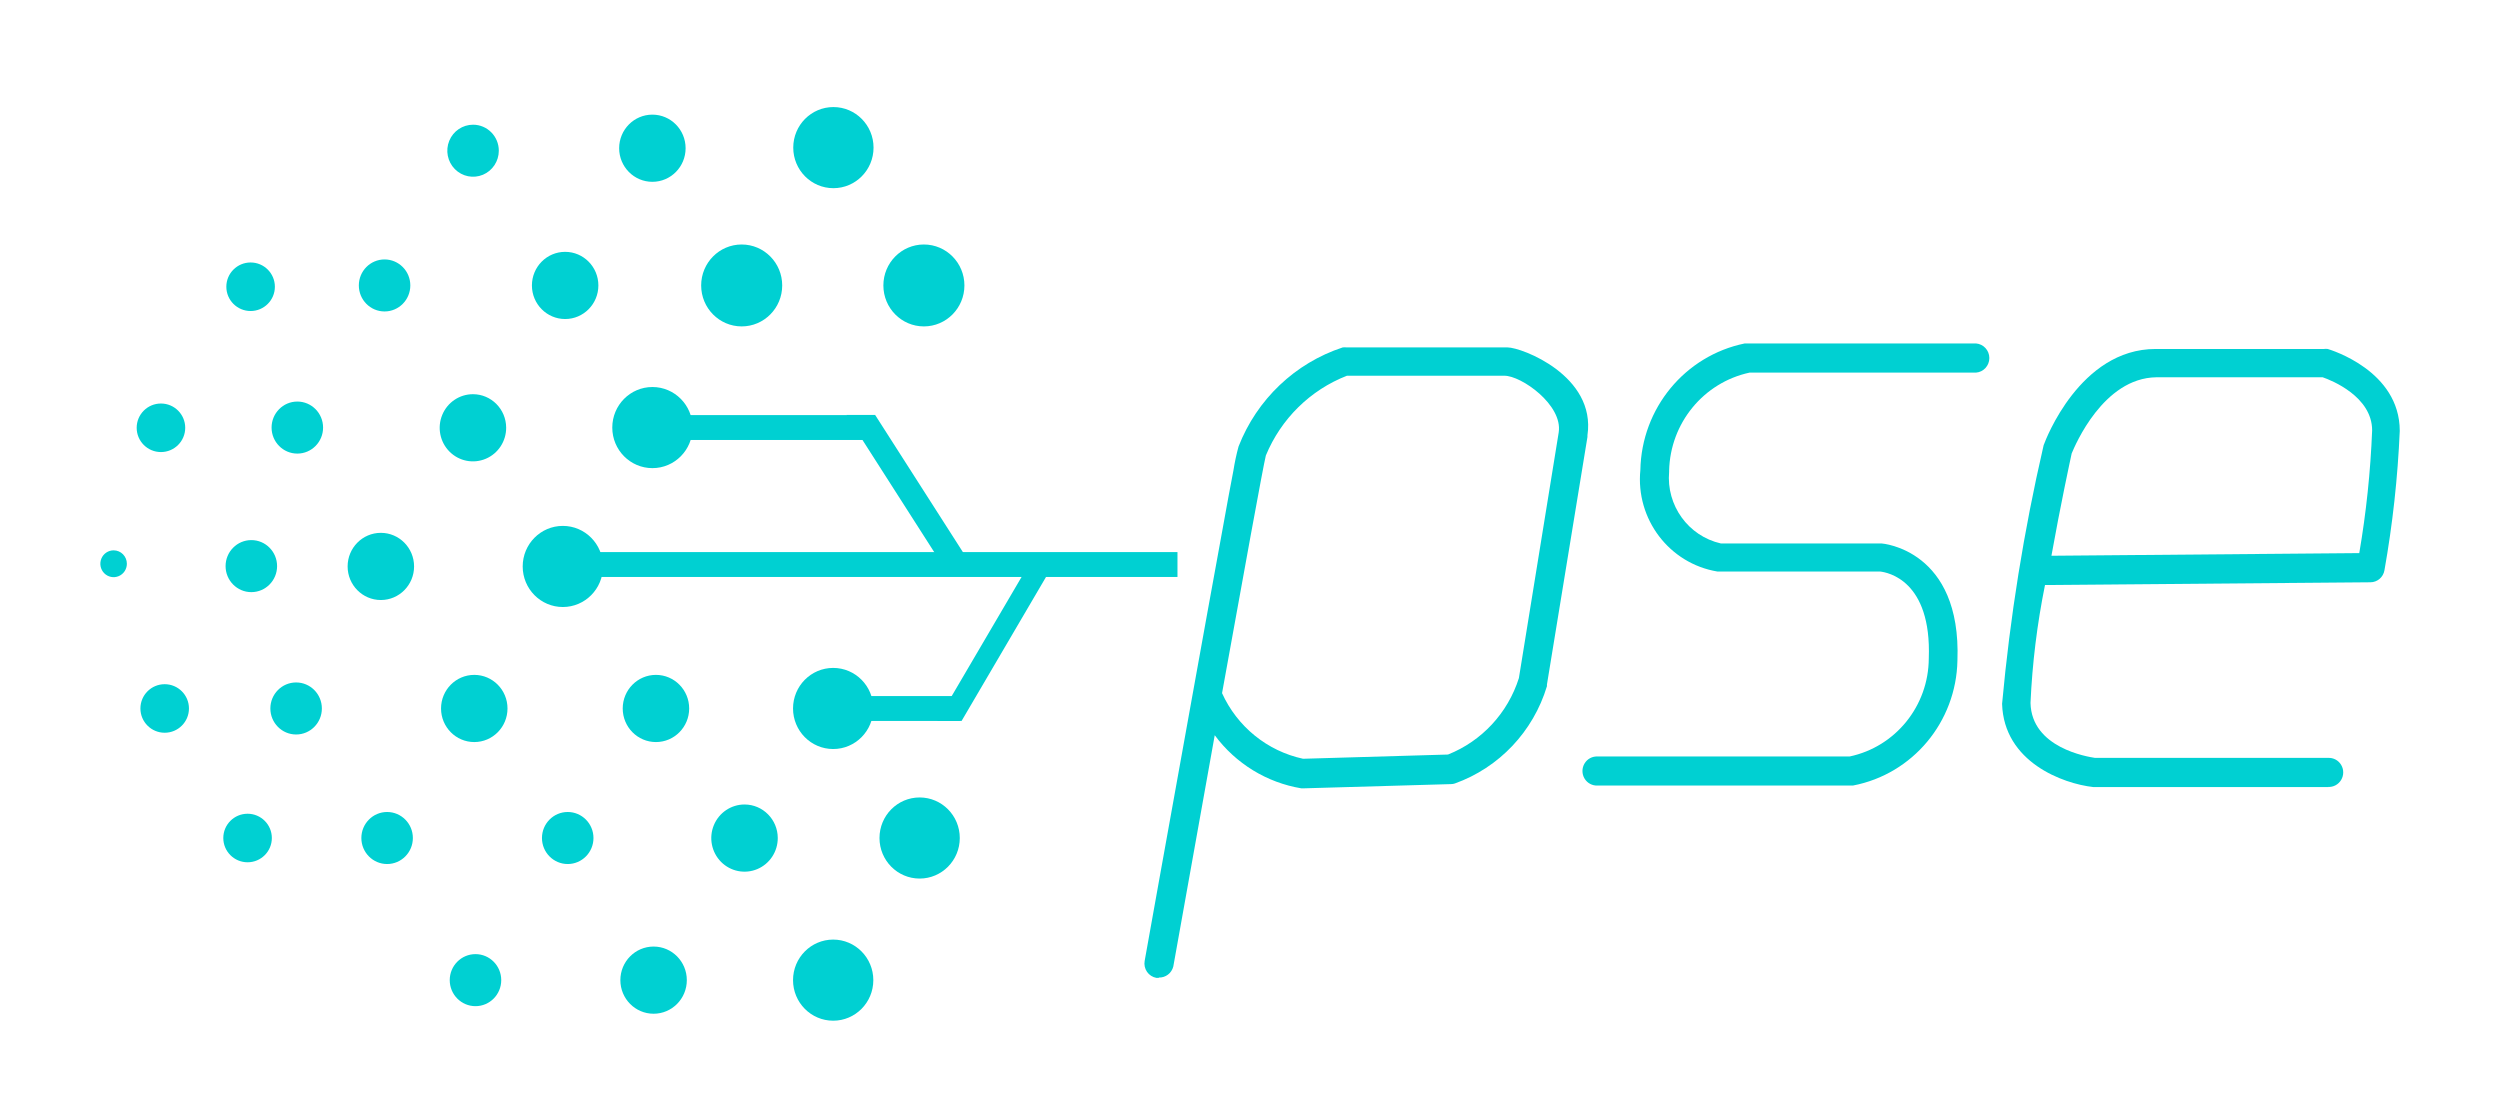 <?xml version="1.0" encoding="UTF-8"?>
<svg width="103px" height="46px" viewBox="0 0 103 46" version="1.1" xmlns="http://www.w3.org/2000/svg" xmlns:xlink="http://www.w3.org/1999/xlink">
    <!-- Generator: Sketch 52.4 (67378) - http://www.bohemiancoding.com/sketch -->
    <title>Grupo_310 Clipped</title>
    <desc>Created with Sketch.</desc>
    <defs>
        <filter x="-8.1%" y="-9.0%" width="116.2%" height="118.0%" filterUnits="objectBoundingBox" id="filter-1">
            <feOffset dx="0" dy="2" in="SourceAlpha" result="shadowOffsetOuter1"></feOffset>
            <feGaussianBlur stdDeviation="2" in="shadowOffsetOuter1" result="shadowBlurOuter1"></feGaussianBlur>
            <feColorMatrix values="0 0 0 0 0.504   0 0 0 0 0.598   0 0 0 0 0.835  0 0 0 0.272 0" type="matrix" in="shadowBlurOuter1" result="shadowMatrixOuter1"></feColorMatrix>
            <feMerge>
                <feMergeNode in="shadowMatrixOuter1"></feMergeNode>
                <feMergeNode in="SourceGraphic"></feMergeNode>
            </feMerge>
        </filter>
    </defs>
    <g id="Page-1" stroke="none" stroke-width="1" fill="none" fill-rule="evenodd">
        <g id="Metodos-de-pago" transform="translate(-497, -1184)" fill="#00D0D2">
            <g id="tarj" filter="url(#filter-1)" transform="translate(474, 1138)">
                <g id="Capa_2">
                    <g id="Layer_1">
                        <g id="Grupo_310-Clipped" transform="translate(26, 47)">
                            <g id="Grupo_310" transform="translate(0.499, 0.515)">
                                <path d="M72.766,28.85 L62.324,28.85 C62.104,28.861 61.896,28.75 61.783,28.56 C61.67,28.37 61.67,28.132 61.783,27.942 C61.896,27.752 62.104,27.64 62.324,27.652 L72.706,27.652 C74.599,27.251 75.957,25.568 75.967,23.614 C76.088,20.386 74.26,20.066 73.963,20.032 L67.258,20.032 C65.274,19.702 63.885,17.871 64.084,15.85 C64.132,13.308 65.919,11.141 68.384,10.635 C68.426,10.631 68.468,10.631 68.51,10.635 L77.911,10.635 C78.222,10.659 78.462,10.921 78.462,11.236 C78.462,11.551 78.222,11.814 77.911,11.837 L68.581,11.837 C66.685,12.247 65.315,13.917 65.269,15.876 L65.269,15.923 C65.146,17.307 66.057,18.57 67.399,18.875 L74.017,18.875 C74.046,18.875 77.319,19.128 77.147,23.701 C77.098,26.227 75.306,28.374 72.851,28.848 L72.766,28.85 Z" id="Trazado_329"></path>
                                <path d="M92.443,28.912 L82.745,28.912 C81.493,28.773 79.059,27.882 78.987,25.482 C79.314,21.907 79.883,18.359 80.691,14.863 C80.695,14.835 80.704,14.808 80.717,14.783 C80.775,14.623 82.19,10.863 85.309,10.863 L92.244,10.863 C92.298,10.855 92.353,10.855 92.406,10.863 C92.527,10.902 95.371,11.757 95.371,14.239 C95.288,16.165 95.077,18.084 94.74,19.982 C94.691,20.266 94.449,20.473 94.164,20.475 L80.755,20.588 C80.431,22.189 80.231,23.812 80.158,25.444 C80.199,27.3 82.512,27.663 82.814,27.71 L92.417,27.71 C92.636,27.698 92.844,27.809 92.957,27.999 C93.07,28.189 93.07,28.427 92.957,28.617 C92.844,28.808 92.636,28.919 92.417,28.907 L92.443,28.912 Z M81.855,15.163 C81.788,15.471 81.391,17.31 81.02,19.382 L93.703,19.273 C93.989,17.601 94.166,15.913 94.233,14.218 C94.233,12.824 92.563,12.155 92.196,12.029 L85.341,12.029 C83.154,12.059 81.993,14.835 81.855,15.165 L81.855,15.163 Z" id="Trazado_330" fill-rule="nonzero"></path>
                                <path d="M44.246,36.773 C44.211,36.777 44.176,36.777 44.141,36.773 C43.986,36.745 43.848,36.655 43.758,36.525 C43.668,36.394 43.633,36.232 43.661,36.075 C43.661,36.075 44.605,30.798 45.558,25.528 C46.034,22.891 46.51,20.25 46.874,18.27 C47.047,17.279 47.209,16.453 47.317,15.874 C47.37,15.538 47.441,15.206 47.53,14.879 C48.285,12.94 49.859,11.443 51.82,10.799 C51.874,10.792 51.929,10.792 51.983,10.799 L58.616,10.799 C59.192,10.799 62.265,11.963 61.904,14.419 C61.902,14.441 61.902,14.464 61.904,14.487 L60.235,24.688 C60.237,24.71 60.237,24.733 60.235,24.756 C59.671,26.625 58.263,28.112 56.441,28.764 C56.391,28.781 56.338,28.79 56.286,28.79 L50.194,28.965 L50.118,28.965 C48.693,28.729 47.413,27.945 46.548,26.776 C45.893,30.42 45.238,34.075 44.841,36.305 C44.772,36.58 44.524,36.769 44.244,36.76 L44.246,36.773 Z M46.847,25.038 C47.474,26.424 48.712,27.428 50.187,27.746 L56.158,27.572 C57.55,27.019 58.622,25.863 59.079,24.424 L60.72,14.298 C60.892,13.167 59.18,11.961 58.478,11.965 L51.995,11.965 C50.484,12.553 49.277,13.741 48.654,15.252 C48.537,15.724 47.731,20.167 46.85,25.04 L46.847,25.038 Z" id="Trazado_331" fill-rule="nonzero"></path>
                                <path d="M36.235,8.245 C36.235,9.177 35.487,9.933 34.565,9.933 C33.643,9.933 32.896,9.177 32.896,8.245 C32.896,7.314 33.643,6.558 34.565,6.558 C35.487,6.558 36.235,7.314 36.235,8.245 Z" id="Trazado_332"></path>
                                <ellipse id="Elipse_5" cx="30.837" cy="2.567" rx="1.654" ry="1.671"></ellipse>
                                <path d="M28.728,8.245 C28.728,9.177 27.98,9.933 27.058,9.933 C26.136,9.933 25.389,9.177 25.389,8.245 C25.389,7.314 26.136,6.558 27.058,6.558 C27.98,6.558 28.728,7.314 28.728,8.245 Z" id="Trazado_333"></path>
                                <ellipse id="Elipse_6" cx="34.39" cy="31.011" rx="1.654" ry="1.671"></ellipse>
                                <ellipse id="Elipse_7" cx="30.828" cy="25.674" rx="1.654" ry="1.671"></ellipse>
                                <ellipse id="Elipse_8" cx="23.526" cy="25.674" rx="1.369" ry="1.384"></ellipse>
                                <path d="M28.545,31.011 C28.546,31.571 28.213,32.077 27.701,32.292 C27.189,32.507 26.599,32.389 26.207,31.993 C25.815,31.596 25.698,31 25.911,30.483 C26.124,29.966 26.624,29.629 27.179,29.63 C27.932,29.632 28.543,30.249 28.545,31.011 Z" id="Trazado_334"></path>
                                <ellipse id="Elipse_9" cx="23.429" cy="36.867" rx="1.369" ry="1.384"></ellipse>
                                <ellipse id="Elipse_10" cx="19.891" cy="31.011" rx="1.061" ry="1.072"></ellipse>
                                <ellipse id="Elipse_11" cx="6.856" cy="19.809" rx="1.061" ry="1.072"></ellipse>
                                <ellipse id="Elipse_12" cx="8.751" cy="14.101" rx="1.061" ry="1.072"></ellipse>
                                <path d="M13.406,8.245 C13.406,8.837 12.931,9.317 12.345,9.317 C11.759,9.317 11.285,8.837 11.285,8.245 C11.285,7.653 11.759,7.174 12.345,7.174 C12.931,7.174 13.406,7.653 13.406,8.245 Z" id="Trazado_335"></path>
                                <path d="M17.052,2.694 C17.052,3.128 16.793,3.519 16.397,3.685 C16.001,3.851 15.544,3.759 15.241,3.452 C14.938,3.146 14.847,2.685 15.011,2.284 C15.175,1.884 15.562,1.623 15.991,1.623 C16.577,1.623 17.052,2.102 17.052,2.694 Z" id="Trazado_336"></path>
                                <ellipse id="Elipse_13" cx="16.091" cy="36.867" rx="1.061" ry="1.072"></ellipse>
                                <ellipse id="Elipse_14" cx="12.45" cy="31.011" rx="1.061" ry="1.072"></ellipse>
                                <ellipse id="Elipse_15" cx="8.701" cy="25.674" rx="1.061" ry="1.072"></ellipse>
                                <ellipse id="Elipse_16" cx="6.701" cy="31.011" rx="1" ry="1"></ellipse>
                                <ellipse id="Elipse_17" cx="3.286" cy="25.674" rx="1" ry="1"></ellipse>
                                <path d="M1.728,19.712 C1.728,19.935 1.595,20.137 1.391,20.222 C1.187,20.308 0.951,20.26 0.795,20.102 C0.639,19.944 0.592,19.707 0.677,19.5 C0.761,19.294 0.961,19.159 1.182,19.159 C1.484,19.159 1.728,19.407 1.728,19.712 Z" id="Trazado_337"></path>
                                <ellipse id="Elipse_18" cx="3.132" cy="14.11" rx="1" ry="1"></ellipse>
                                <ellipse id="Elipse_19" cx="6.826" cy="8.299" rx="1" ry="1"></ellipse>
                                <ellipse id="Elipse_20" cx="16.041" cy="25.674" rx="1.369" ry="1.384"></ellipse>
                                <ellipse id="Elipse_21" cx="12.192" cy="19.822" rx="1.369" ry="1.384"></ellipse>
                                <path d="M17.355,14.101 C17.359,14.662 17.027,15.17 16.515,15.386 C16.003,15.603 15.413,15.486 15.02,15.091 C14.626,14.695 14.508,14.098 14.721,13.58 C14.934,13.062 15.434,12.725 15.989,12.726 C16.741,12.728 17.351,13.342 17.355,14.101 Z" id="Trazado_338"></path>
                                <ellipse id="Elipse_22" cx="19.785" cy="8.245" rx="1.369" ry="1.384"></ellipse>
                                <ellipse id="Elipse_23" cx="23.379" cy="2.592" rx="1.369" ry="1.384"></ellipse>
                                <ellipse id="Elipse_24" cx="19.69" cy="19.823" rx="1.654" ry="1.671"></ellipse>
                                <ellipse id="Elipse_25" cx="23.381" cy="14.101" rx="1.654" ry="1.671"></ellipse>
                                <ellipse id="Elipse_26" cx="30.828" cy="36.867" rx="1.654" ry="1.671"></ellipse>
                                <rect id="Rectángulo_336" x="20.532" y="19.231" width="24.481" height="1.025"></rect>
                                <rect id="Rectángulo_337" x="24.607" y="13.587" width="7.699" height="1.025"></rect>
                                <polygon id="Trazado_339" points="35.612 20.203 31.375 13.58 32.556 13.58 36.794 20.203"></polygon>
                                <rect id="Rectángulo_338" x="32.118" y="25.163" width="3.929" height="1.025"></rect>
                                <polygon id="Trazado_340" points="35.11 26.188 38.622 20.201 39.629 20.201 36.118 26.188"></polygon>
                            </g>
                        </g>
                    </g>
                </g>
            </g>
        </g>
    </g>
</svg>